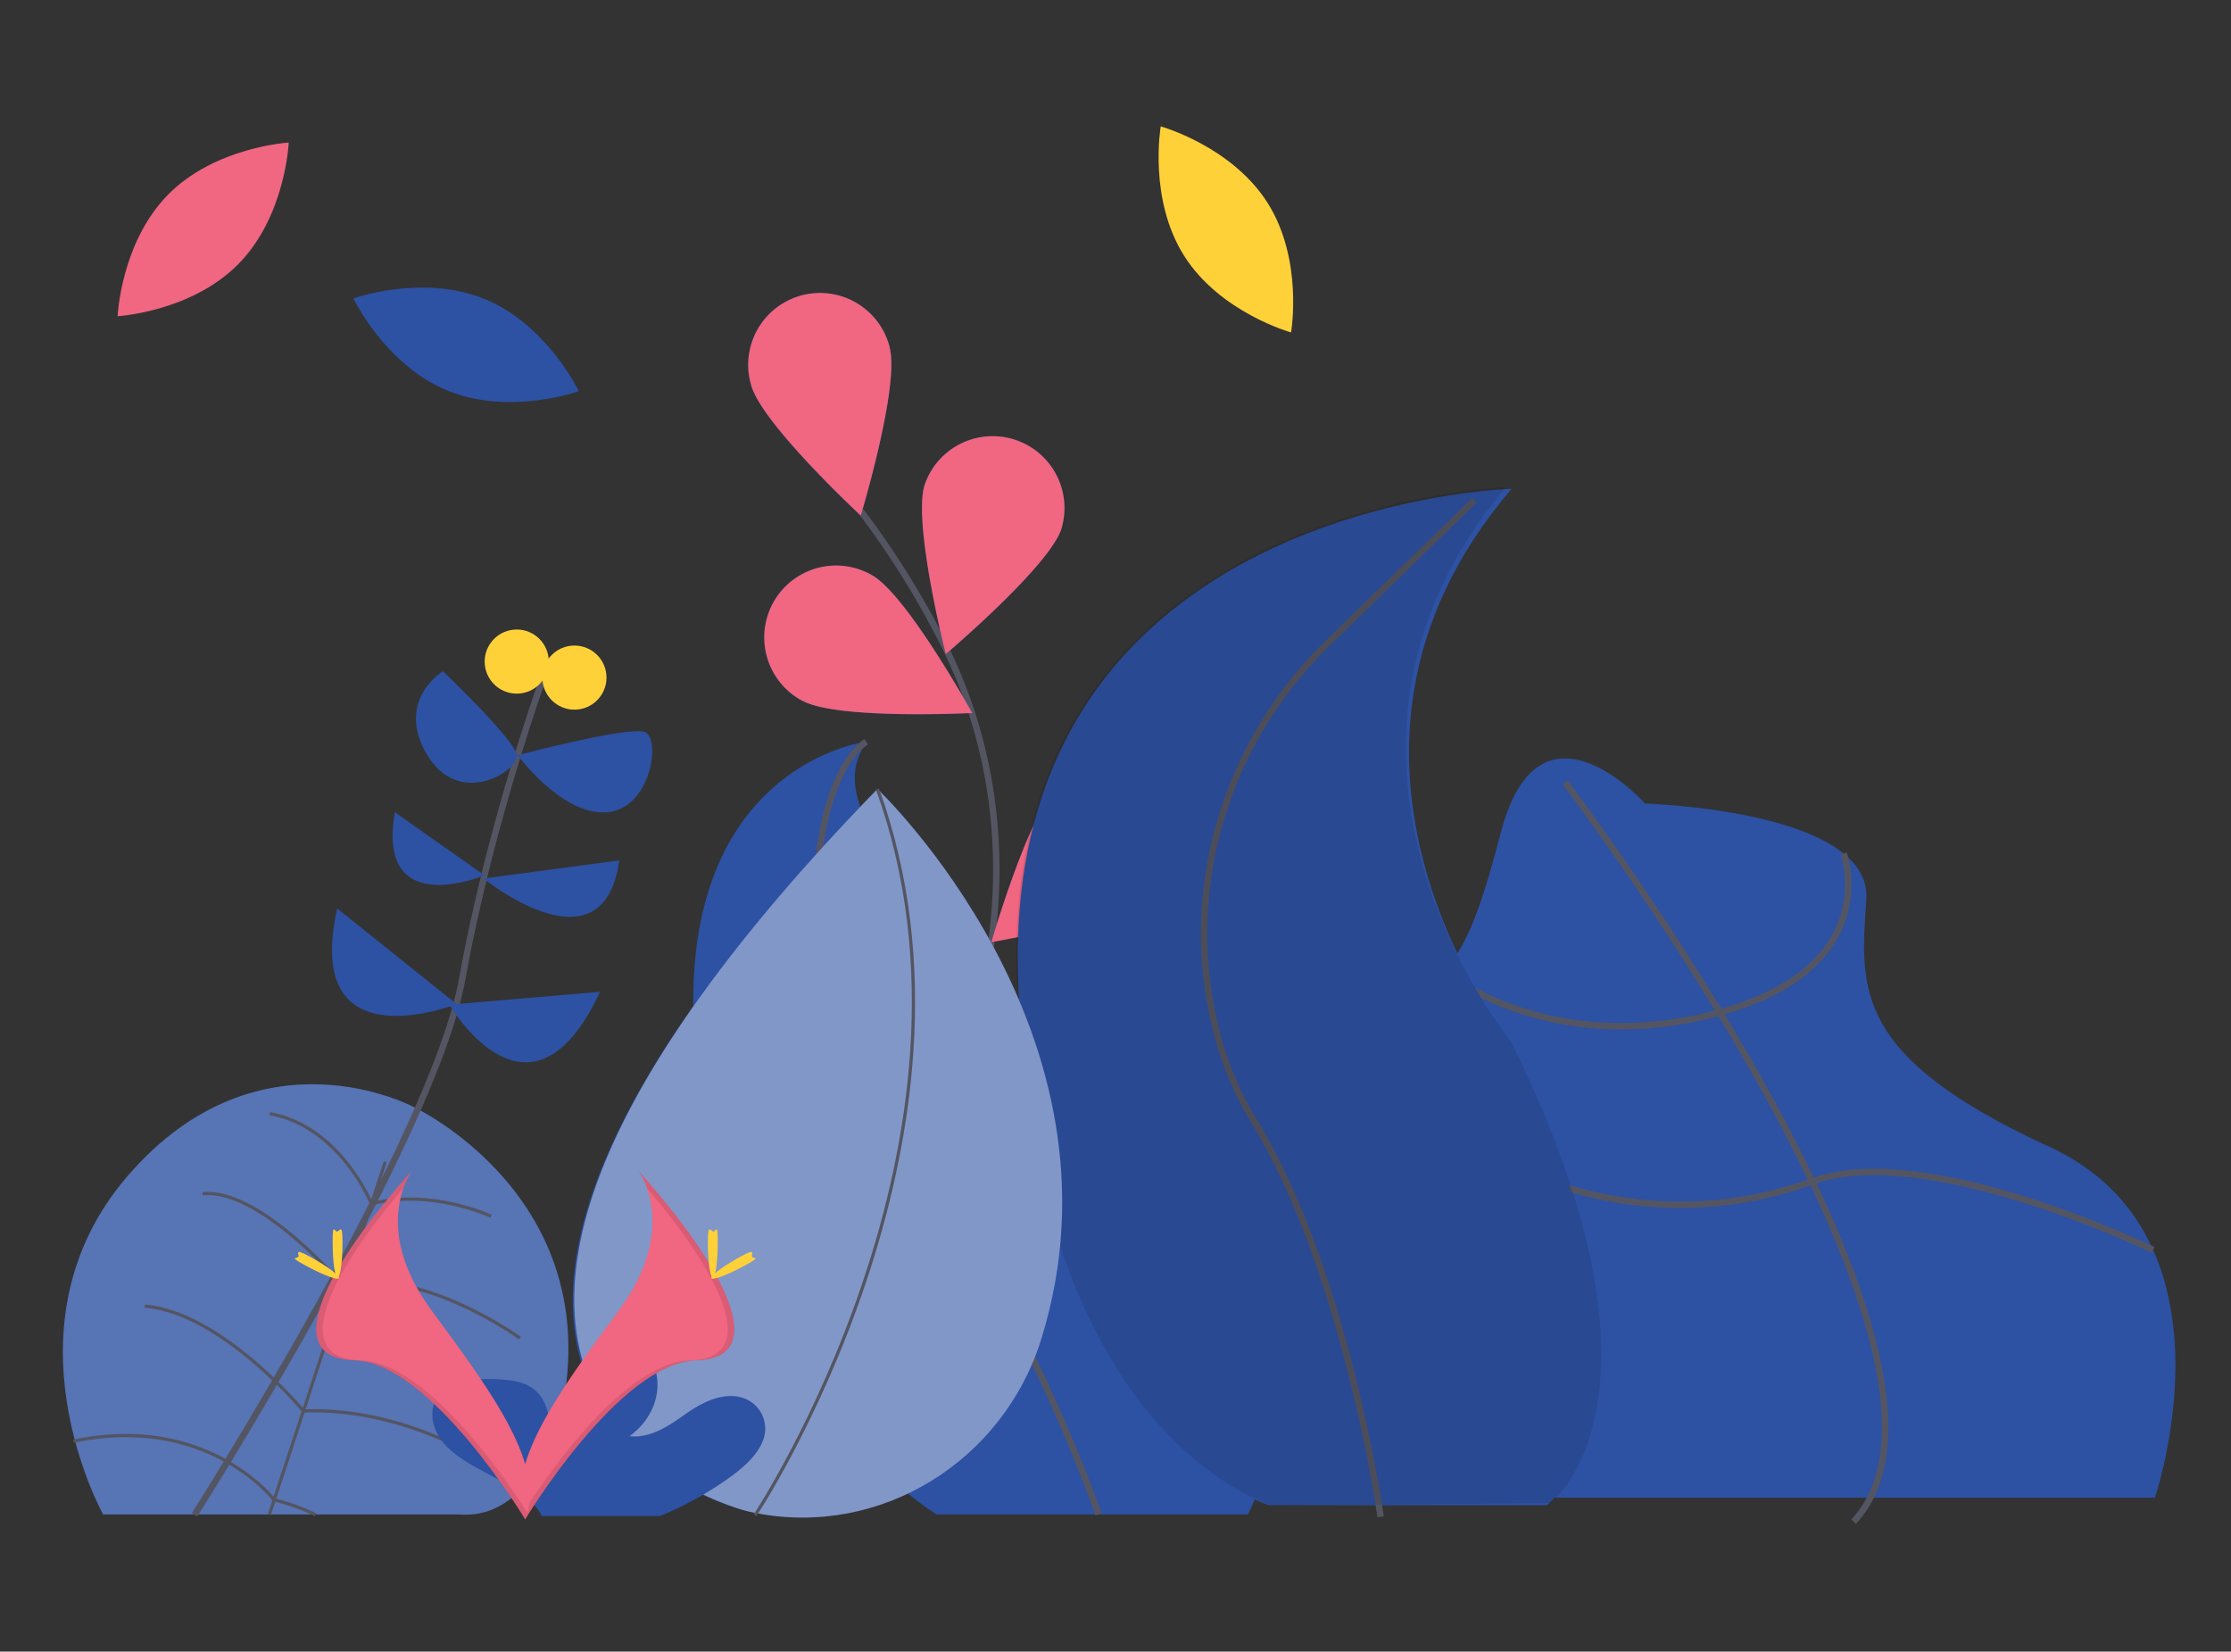 <svg id="Layer_1" data-name="Layer 1" xmlns="http://www.w3.org/2000/svg" viewBox="0 0 695.9 515.12"><rect x="0" y="0" width="695.9" height="515.12" fill="#333333" stroke="none"/><defs><style>.cls-1{fill:#2d51a3;}.cls-2,.cls-8{fill:#fff;}.cls-2{opacity:0.2;}.cls-2,.cls-7,.cls-8{isolation:isolate;}.cls-3,.cls-4{fill:none;stroke:#545562;stroke-miterlimit:10;}.cls-4{stroke-width:2px;}.cls-5{fill:#f16681;}.cls-6{fill:#ffd139;}.cls-7{fill:#010101;opacity:0.1;}.cls-8{opacity:0.4;}</style></defs><title>Artboard 1</title><path class="cls-1" d="M32.18,472.34s-33-59,8-106,89-21,89-21,60,28,46,95c0,0-8,34-32,32Z"/><path class="cls-2" d="M32.18,472.34s-33-59,8-106,89-21,89-21,60,28,46,95c0,0-8,34-32,32Z"/><line class="cls-3" x1="84.01" y1="472.42" x2="120.18" y2="362.34"/><path class="cls-3" d="M153.18,379.34s-18.62-8.76-37.31-3.88c0,0-9.69-24.12-31.69-28.12"/><path class="cls-3" d="M162.18,417.34s-31.66-22.88-54.83-15.94c0,0-26.17-31.06-44.17-29.06"/><path class="cls-3" d="M155.18,458.34s-27.06-19.58-60.53-18.27c0,0-25.47-30.71-49.47-32.71"/><path class="cls-3" d="M98.46,472.42a72.17,72.17,0,0,0-12.93-4.63S64.67,440.67,22.92,449.5"/><path class="cls-4" d="M348.4,471.56s-55-89.68-40.32-170.59c6.17-34,1.79-69-13.64-99.91a268.11,268.11,0,0,0-25.91-41.62"/><path class="cls-1" d="M277.49,108.4c3.23,11.94-9,52.41-9,52.41s-31-28.78-34.2-40.72a22.4,22.4,0,0,1,43-12.6c.09.3.18.61.25.92Z"/><path class="cls-1" d="M331.1,164.88C327.32,176.66,295,204,295,204s-10.36-41-6.58-52.77a22.4,22.4,0,0,1,42.65,13.69Z"/><path class="cls-1" d="M360.08,278.33c-9.21,8.26-50.86,15.53-50.86,15.53s11.75-40.62,21-48.88a22.4,22.4,0,1,1,30.57,32.75c-.22.21-.44.41-.67.6Z"/><path class="cls-1" d="M362.67,369.07C355,378.76,315.16,393,315.16,393s4.72-42,12.4-51.72a22.4,22.4,0,0,1,35.11,27.82Z"/><path class="cls-1" d="M250.26,218.54c10.81,6,53,3.84,53,3.84s-20.48-37-31.29-43a22.4,22.4,0,0,0-22.35,38.83l.6.33Z"/><path class="cls-1" d="M254.64,324.66c12.11,2.5,51.76-12.2,51.76-12.2s-30.58-29.17-42.72-31.67a22.4,22.4,0,0,0-9,43.87Z"/><path class="cls-1" d="M273.05,427.22c11.52,4.51,53.08-3.28,53.08-3.28S300.89,390,289.37,385.51a22.4,22.4,0,0,0-16.32,41.71Z"/><path class="cls-5" d="M277.49,108.4c3.23,11.94-9,52.41-9,52.41s-31-28.78-34.2-40.72a22.4,22.4,0,0,1,43-12.6c.09.3.18.61.25.92Z"/><path class="cls-5" d="M331.1,164.88C327.32,176.66,295,204,295,204s-10.36-41-6.58-52.77a22.4,22.4,0,0,1,42.65,13.69Z"/><path class="cls-5" d="M360.08,278.33c-9.21,8.26-50.86,15.53-50.86,15.53s11.75-40.62,21-48.88a22.4,22.4,0,1,1,30.57,32.75c-.22.21-.44.41-.67.6Z"/><path class="cls-5" d="M362.67,369.07C355,378.76,315.16,393,315.16,393s4.72-42,12.4-51.72a22.4,22.4,0,0,1,35.11,27.82Z"/><path class="cls-5" d="M250.26,218.54c10.81,6,53,3.84,53,3.84s-20.48-37-31.29-43a22.4,22.4,0,0,0-22.35,38.83l.6.33Z"/><path class="cls-5" d="M254.64,324.66c12.11,2.5,51.76-12.2,51.76-12.2s-30.58-29.17-42.72-31.67a22.4,22.4,0,0,0-9,43.87Z"/><path class="cls-5" d="M273.05,427.22c11.52,4.51,53.08-3.28,53.08-3.28S300.89,390,289.37,385.51a22.4,22.4,0,0,0-16.32,41.71Z"/><path class="cls-4" d="M60.7,472.42s74.48-117.08,83.48-167.08,26-96,26-96"/><path class="cls-1" d="M187.18,309.34l-47,4S165.18,356.34,187.18,309.34Z"/><path class="cls-1" d="M105.18,283.34l37.22,29.81S94.18,332.34,105.18,283.34Z"/><path class="cls-1" d="M193.18,268.34,150.82,274S188.18,304.34,193.18,268.34Z"/><path class="cls-1" d="M123.18,253.34,151.12,273S117.18,287.34,123.18,253.34Z"/><path class="cls-1" d="M161.49,235.53s34.69-9.19,39.69-7.19,2,24-12,25S161.49,235.53,161.49,235.53Z"/><path class="cls-1" d="M138.18,209.34s22,21,23,26-18,17-28,0S138.18,209.34,138.18,209.34Z"/><circle class="cls-6" cx="179.18" cy="211.34" r="10"/><circle class="cls-6" cx="161.18" cy="206.34" r="10"/><path class="cls-1" d="M389.18,472.34s33-54-49-134-77-95-70-107c0,0-66,8-52,107s74,134,74,134Z"/><path class="cls-4" d="M342.68,472.34s-24.5-71-61.5-114-30-114-11-127"/><path class="cls-5" d="M52.4,60.73c-14.74,15-15.71,37.89-15.71,37.89s22.92-1.31,37.66-16.26S90.06,44.47,90.06,44.47,67.14,45.77,52.4,60.73Z"/><path class="cls-1" d="M151.24,93.29c-19.42-8-41-.2-41-.2s9.88,20.73,29.3,28.71,41,.2,41,.2S170.66,101.27,151.24,93.29Z"/><path class="cls-6" d="M395.41,63.31c-11.22-17.74-33.35-23.89-33.35-23.89s-3.93,22.62,7.3,40.37,33.35,23.89,33.35,23.89S406.63,81.07,395.41,63.31Z"/><path class="cls-1" d="M513.15,250.63s-33-37-45,9-19,52-43,40-49,45,10,86,26,81.5,26,81.5h211s28-81.5-33-109.5-59-49-57-77S513.15,250.63,513.15,250.63Z"/><path class="cls-4" d="M488.19,244s137,180.57,90,230.57"/><path class="cls-4" d="M449.73,302.53s32.42,27.59,85.42,13.59,39.93-49.92,39.93-49.92"/><path class="cls-4" d="M671.6,389.82s-70.53-34.21-106-21.45c-92.32,33.22-161-56.24-161-56.24"/><path class="cls-1" d="M482.51,469.47s43-32-11-144c0,0-72-89,0-173,0,0-157,4-154,150s78.5,167,78.5,167Z"/><path class="cls-4" d="M430.66,473.08s-10.83-77-39.83-124a100.64,100.64,0,0,1-12.18-30.71c-9.69-42.63,4.13-87.21,35.44-117.72l45.75-44.57"/><path class="cls-7" d="M483.65,468.78s42.71-32.39-12.32-143.89c0,0-72.81-88.33-1.59-173,0,0-156.95,5.44-152.61,151.41s80,166.27,80,166.27Z"/><path class="cls-1" d="M233.62,471.46S86.48,438.56,273.7,246.07c0,0,80.7,76.49,51.1,171.57-11.9,38.23-50.2,61.83-89,54.27Z"/><path class="cls-8" d="M233.62,471.46c-3.23-.72-144-36.15,40.08-225.39,0,0,80.7,76.49,51.1,171.57-11.9,38.23-50.2,61.83-89,54.27Z"/><path class="cls-3" d="M235.55,472.55s77.72-117.09,38.15-226.48"/><path class="cls-1" d="M228.7,460c4.34-3.29,8.42-7.18,9.67-11.91a10.07,10.07,0,0,0-6.76-12.13c-6.21-1.94-12.84,1.57-17.86,5.12s-10.79,7.59-17.37,6.84c6.82-4.92,10.06-12.92,8.18-20.19a7.86,7.86,0,0,0-2.27-4.1c-3.44-3-9.69-1.71-13.81.65-13.12,7.53-16.78,22.06-16.85,35.15-1.32-4.72-.21-9.64-.24-14.48s-1.66-10.21-6.66-12.81c-3-1.54-6.64-1.84-10.16-2-5.9-.18-12.46.31-16.49,3.82-5,4.37-3.71,11.71.65,16.52s11,7.83,17.07,11.15c4.64,2.53,9.34,5.49,12.2,9.49a8.41,8.41,0,0,1,.9,1.7h37A105.61,105.61,0,0,0,228.7,460Z"/><path class="cls-5" d="M199.07,365.07s13.35,17.45-6.16,43.81-35.59,48.6-29.09,65c0,0,29.43-48.94,53.39-49.62S225.42,394.53,199.07,365.07Z"/><path class="cls-7" d="M199.07,365.07a21.62,21.62,0,0,1,2.75,5.5c23.37,27.46,35.83,53.09,13.36,53.73-20.93.6-46,38-52,47.47a22.54,22.54,0,0,0,.71,2.15S193.32,425,217.28,424.3,225.42,394.53,199.07,365.07Z"/><path class="cls-6" d="M223.88,387.34c0,6.14-.69,11.12-1.54,11.12s-1.54-5-1.54-11.12.86-3.25,1.71-3.25S223.88,381.2,223.88,387.34Z"/><path class="cls-6" d="M232.39,394.67c-5.39,2.94-10.1,4.72-10.5,4s3.64-3.74,9-6.68,3.27-.8,3.67-.05S237.82,391.73,232.39,394.67Z"/><path class="cls-5" d="M128.57,365.07s-13.35,17.45,6.16,43.81,35.59,48.6,29.09,65c0,0-29.43-48.94-53.39-49.62S102.22,394.53,128.57,365.07Z"/><path class="cls-7" d="M128.57,365.07a22,22,0,0,0-2.75,5.5C102.45,398,90,423.66,112.46,424.3c20.93.6,46,38,52,47.47a18,18,0,0,1-.71,2.15S134.32,425,110.36,424.3,102.22,394.53,128.57,365.07Z"/><path class="cls-6" d="M103.76,387.34c0,6.14.69,11.12,1.54,11.12s1.54-5,1.54-11.12-.86-3.25-1.71-3.25S103.76,381.2,103.76,387.34Z"/><path class="cls-6" d="M95.24,394.67c5.39,2.94,10.1,4.72,10.5,4s-3.64-3.74-9-6.68-3.27-.8-3.67-.05S89.82,391.73,95.24,394.67Z"/></svg>